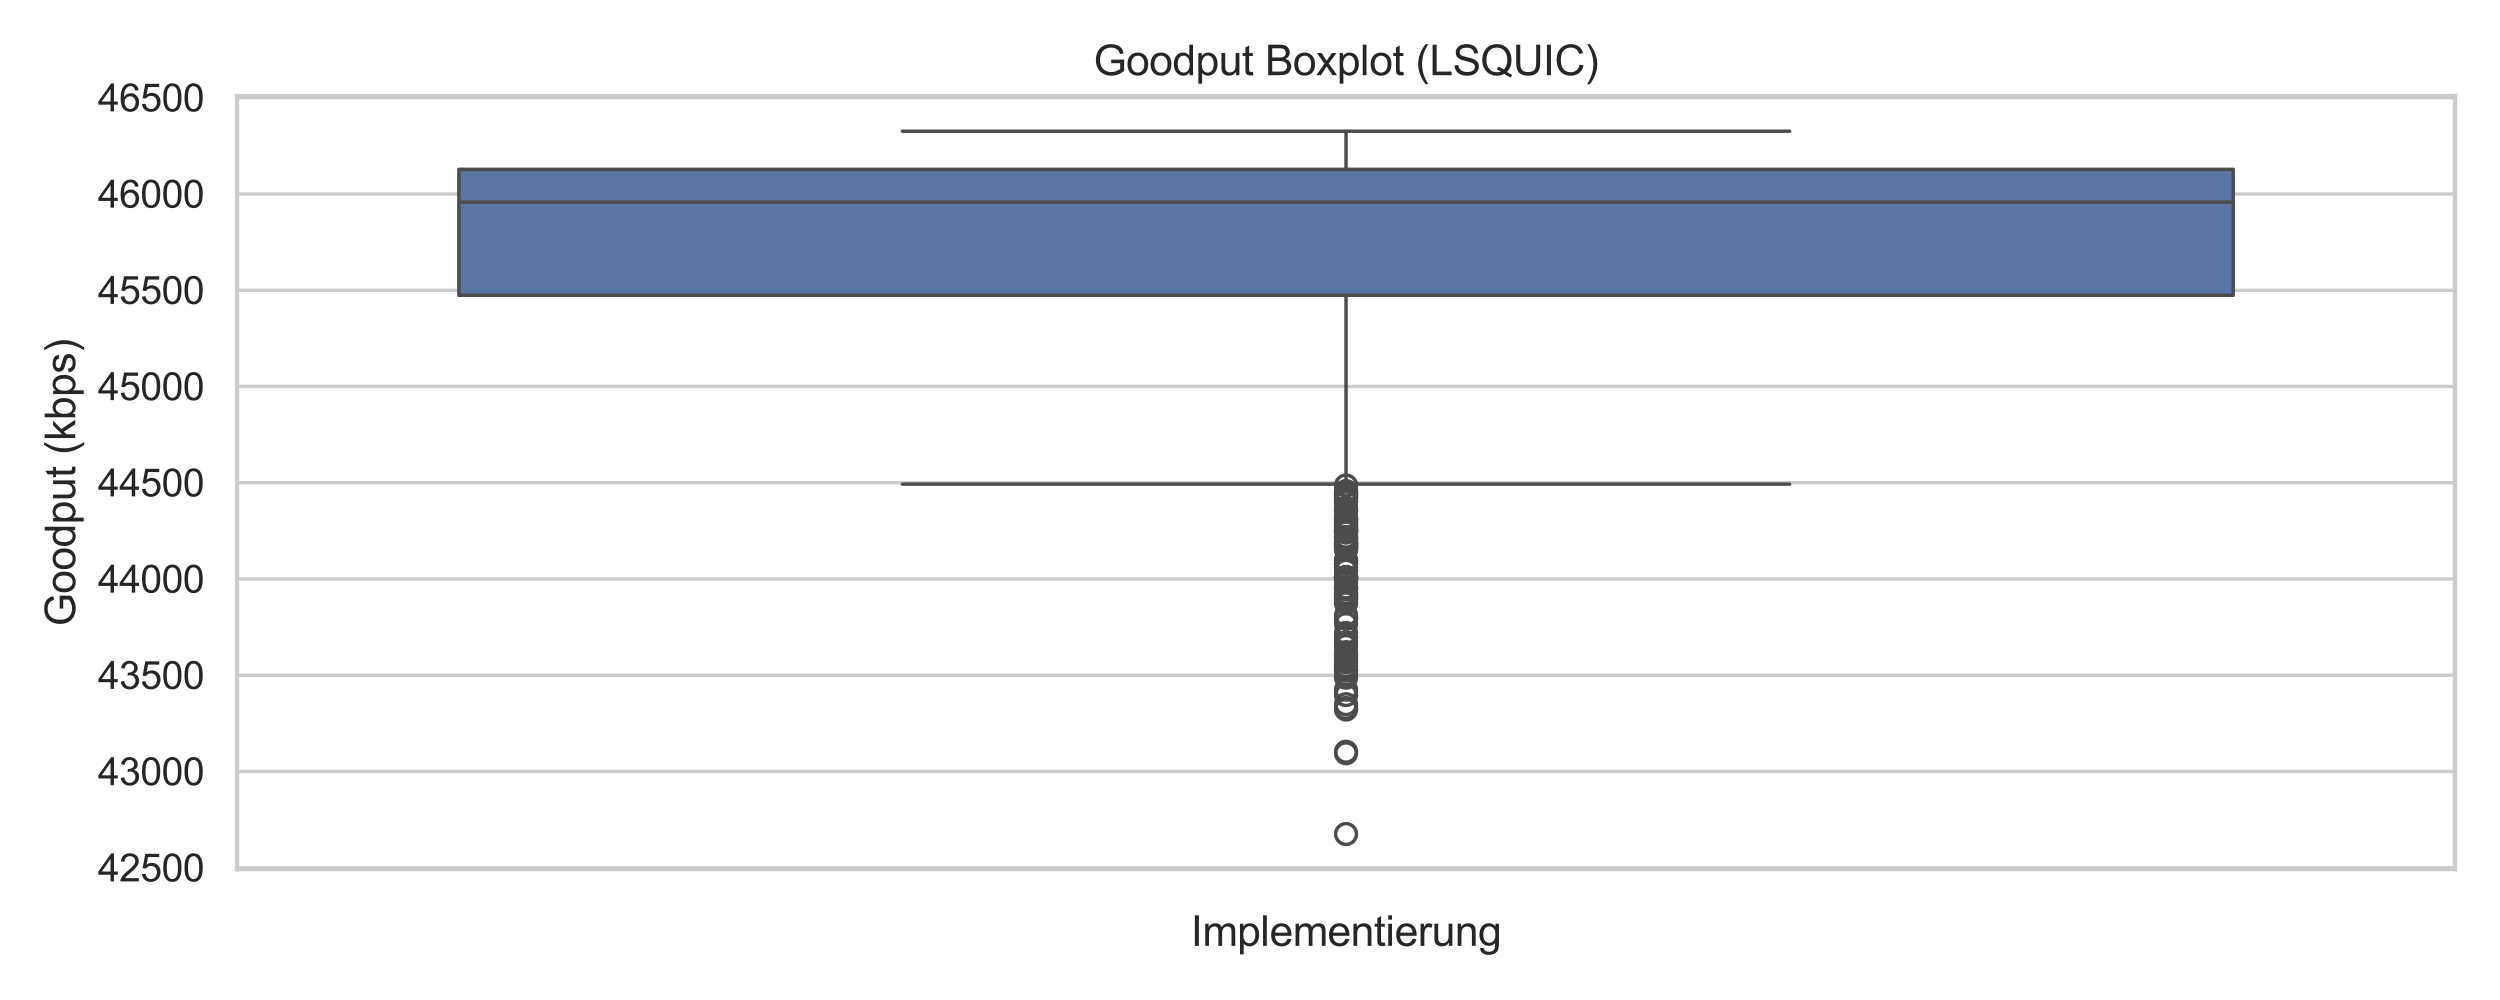 <?xml version="1.0" encoding="utf-8" standalone="no"?>
<!DOCTYPE svg PUBLIC "-//W3C//DTD SVG 1.1//EN"
  "http://www.w3.org/Graphics/SVG/1.1/DTD/svg11.dtd">
<svg xmlns:xlink="http://www.w3.org/1999/xlink" width="720pt" height="288pt" viewBox="0 0 720 288" xmlns="http://www.w3.org/2000/svg" version="1.1">
 <defs>
  <style type="text/css">*{stroke-linejoin: round; stroke-linecap: butt}</style>
 </defs>
 <g id="figure_1">
  <g id="patch_1">
   <path d="M 0 288 
L 720 288 
L 720 0 
L 0 0 
z
" style="fill: #ffffff"/>
  </g>
  <g id="axes_1">
   <g id="patch_2">
    <path d="M 68.276 250.324 
L 707.04 250.324 
L 707.04 27.656 
L 68.276 27.656 
z
" style="fill: #ffffff"/>
   </g>
   <g id="matplotlib.axis_1">
    <g id="xtick_1"/>
    <g id="text_1">
     <!-- Implementierung -->
     <g style="fill: #262626" transform="translate(342.972 272.413) scale(0.12 -0.12)">
      <defs>
       <path id="ArialMT-49" d="M 597 0 
L 597 4581 
L 1203 4581 
L 1203 0 
L 597 0 
z
" transform="scale(0.016)"/>
       <path id="ArialMT-6d" d="M 422 0 
L 422 3319 
L 925 3319 
L 925 2853 
Q 1081 3097 1340 3245 
Q 1600 3394 1931 3394 
Q 2300 3394 2536 3241 
Q 2772 3088 2869 2813 
Q 3263 3394 3894 3394 
Q 4388 3394 4653 3120 
Q 4919 2847 4919 2278 
L 4919 0 
L 4359 0 
L 4359 2091 
Q 4359 2428 4304 2576 
Q 4250 2725 4106 2815 
Q 3963 2906 3769 2906 
Q 3419 2906 3187 2673 
Q 2956 2441 2956 1928 
L 2956 0 
L 2394 0 
L 2394 2156 
Q 2394 2531 2256 2718 
Q 2119 2906 1806 2906 
Q 1569 2906 1367 2781 
Q 1166 2656 1075 2415 
Q 984 2175 984 1722 
L 984 0 
L 422 0 
z
" transform="scale(0.016)"/>
       <path id="ArialMT-70" d="M 422 -1272 
L 422 3319 
L 934 3319 
L 934 2888 
Q 1116 3141 1344 3267 
Q 1572 3394 1897 3394 
Q 2322 3394 2647 3175 
Q 2972 2956 3137 2557 
Q 3303 2159 3303 1684 
Q 3303 1175 3120 767 
Q 2938 359 2589 142 
Q 2241 -75 1856 -75 
Q 1575 -75 1351 44 
Q 1128 163 984 344 
L 984 -1272 
L 422 -1272 
z
M 931 1641 
Q 931 1000 1190 694 
Q 1450 388 1819 388 
Q 2194 388 2461 705 
Q 2728 1022 2728 1688 
Q 2728 2322 2467 2637 
Q 2206 2953 1844 2953 
Q 1484 2953 1207 2617 
Q 931 2281 931 1641 
z
" transform="scale(0.016)"/>
       <path id="ArialMT-6c" d="M 409 0 
L 409 4581 
L 972 4581 
L 972 0 
L 409 0 
z
" transform="scale(0.016)"/>
       <path id="ArialMT-65" d="M 2694 1069 
L 3275 997 
Q 3138 488 2766 206 
Q 2394 -75 1816 -75 
Q 1088 -75 661 373 
Q 234 822 234 1631 
Q 234 2469 665 2931 
Q 1097 3394 1784 3394 
Q 2450 3394 2872 2941 
Q 3294 2488 3294 1666 
Q 3294 1616 3291 1516 
L 816 1516 
Q 847 969 1125 678 
Q 1403 388 1819 388 
Q 2128 388 2347 550 
Q 2566 713 2694 1069 
z
M 847 1978 
L 2700 1978 
Q 2663 2397 2488 2606 
Q 2219 2931 1791 2931 
Q 1403 2931 1139 2672 
Q 875 2413 847 1978 
z
" transform="scale(0.016)"/>
       <path id="ArialMT-6e" d="M 422 0 
L 422 3319 
L 928 3319 
L 928 2847 
Q 1294 3394 1984 3394 
Q 2284 3394 2536 3286 
Q 2788 3178 2913 3003 
Q 3038 2828 3088 2588 
Q 3119 2431 3119 2041 
L 3119 0 
L 2556 0 
L 2556 2019 
Q 2556 2363 2490 2533 
Q 2425 2703 2258 2804 
Q 2091 2906 1866 2906 
Q 1506 2906 1245 2678 
Q 984 2450 984 1813 
L 984 0 
L 422 0 
z
" transform="scale(0.016)"/>
       <path id="ArialMT-74" d="M 1650 503 
L 1731 6 
Q 1494 -44 1306 -44 
Q 1000 -44 831 53 
Q 663 150 594 308 
Q 525 466 525 972 
L 525 2881 
L 113 2881 
L 113 3319 
L 525 3319 
L 525 4141 
L 1084 4478 
L 1084 3319 
L 1650 3319 
L 1650 2881 
L 1084 2881 
L 1084 941 
Q 1084 700 1114 631 
Q 1144 563 1211 522 
Q 1278 481 1403 481 
Q 1497 481 1650 503 
z
" transform="scale(0.016)"/>
       <path id="ArialMT-69" d="M 425 3934 
L 425 4581 
L 988 4581 
L 988 3934 
L 425 3934 
z
M 425 0 
L 425 3319 
L 988 3319 
L 988 0 
L 425 0 
z
" transform="scale(0.016)"/>
       <path id="ArialMT-72" d="M 416 0 
L 416 3319 
L 922 3319 
L 922 2816 
Q 1116 3169 1280 3281 
Q 1444 3394 1641 3394 
Q 1925 3394 2219 3213 
L 2025 2691 
Q 1819 2813 1613 2813 
Q 1428 2813 1281 2702 
Q 1134 2591 1072 2394 
Q 978 2094 978 1738 
L 978 0 
L 416 0 
z
" transform="scale(0.016)"/>
       <path id="ArialMT-75" d="M 2597 0 
L 2597 488 
Q 2209 -75 1544 -75 
Q 1250 -75 995 37 
Q 741 150 617 320 
Q 494 491 444 738 
Q 409 903 409 1263 
L 409 3319 
L 972 3319 
L 972 1478 
Q 972 1038 1006 884 
Q 1059 663 1231 536 
Q 1403 409 1656 409 
Q 1909 409 2131 539 
Q 2353 669 2445 892 
Q 2538 1116 2538 1541 
L 2538 3319 
L 3100 3319 
L 3100 0 
L 2597 0 
z
" transform="scale(0.016)"/>
       <path id="ArialMT-67" d="M 319 -275 
L 866 -356 
Q 900 -609 1056 -725 
Q 1266 -881 1628 -881 
Q 2019 -881 2231 -725 
Q 2444 -569 2519 -288 
Q 2563 -116 2559 434 
Q 2191 0 1641 0 
Q 956 0 581 494 
Q 206 988 206 1678 
Q 206 2153 378 2554 
Q 550 2956 876 3175 
Q 1203 3394 1644 3394 
Q 2231 3394 2613 2919 
L 2613 3319 
L 3131 3319 
L 3131 450 
Q 3131 -325 2973 -648 
Q 2816 -972 2473 -1159 
Q 2131 -1347 1631 -1347 
Q 1038 -1347 672 -1080 
Q 306 -813 319 -275 
z
M 784 1719 
Q 784 1066 1043 766 
Q 1303 466 1694 466 
Q 2081 466 2343 764 
Q 2606 1063 2606 1700 
Q 2606 2309 2336 2618 
Q 2066 2928 1684 2928 
Q 1309 2928 1046 2623 
Q 784 2319 784 1719 
z
" transform="scale(0.016)"/>
      </defs>
      <use xlink:href="#ArialMT-49"/>
      <use xlink:href="#ArialMT-6d" x="27.783"/>
      <use xlink:href="#ArialMT-70" x="111.084"/>
      <use xlink:href="#ArialMT-6c" x="166.699"/>
      <use xlink:href="#ArialMT-65" x="188.916"/>
      <use xlink:href="#ArialMT-6d" x="244.531"/>
      <use xlink:href="#ArialMT-65" x="327.832"/>
      <use xlink:href="#ArialMT-6e" x="383.447"/>
      <use xlink:href="#ArialMT-74" x="439.062"/>
      <use xlink:href="#ArialMT-69" x="466.846"/>
      <use xlink:href="#ArialMT-65" x="489.062"/>
      <use xlink:href="#ArialMT-72" x="544.678"/>
      <use xlink:href="#ArialMT-75" x="577.979"/>
      <use xlink:href="#ArialMT-6e" x="633.594"/>
      <use xlink:href="#ArialMT-67" x="689.209"/>
     </g>
    </g>
   </g>
   <g id="matplotlib.axis_2">
    <g id="ytick_1">
     <g id="line2d_1">
      <path d="M 68.276 249.913 
L 707.04 249.913 
" clip-path="url(#p7d743ca77b)" style="fill: none; stroke: #cccccc; stroke-linecap: round"/>
     </g>
     <g id="text_2">
      <!-- 42500 -->
      <g style="fill: #262626" transform="translate(28.191 253.85) scale(0.11 -0.11)">
       <defs>
        <path id="ArialMT-34" d="M 2069 0 
L 2069 1097 
L 81 1097 
L 81 1613 
L 2172 4581 
L 2631 4581 
L 2631 1613 
L 3250 1613 
L 3250 1097 
L 2631 1097 
L 2631 0 
L 2069 0 
z
M 2069 1613 
L 2069 3678 
L 634 1613 
L 2069 1613 
z
" transform="scale(0.016)"/>
        <path id="ArialMT-32" d="M 3222 541 
L 3222 0 
L 194 0 
Q 188 203 259 391 
Q 375 700 629 1000 
Q 884 1300 1366 1694 
Q 2113 2306 2375 2664 
Q 2638 3022 2638 3341 
Q 2638 3675 2398 3904 
Q 2159 4134 1775 4134 
Q 1369 4134 1125 3890 
Q 881 3647 878 3216 
L 300 3275 
Q 359 3922 746 4261 
Q 1134 4600 1788 4600 
Q 2447 4600 2831 4234 
Q 3216 3869 3216 3328 
Q 3216 3053 3103 2787 
Q 2991 2522 2730 2228 
Q 2469 1934 1863 1422 
Q 1356 997 1212 845 
Q 1069 694 975 541 
L 3222 541 
z
" transform="scale(0.016)"/>
        <path id="ArialMT-35" d="M 266 1200 
L 856 1250 
Q 922 819 1161 601 
Q 1400 384 1738 384 
Q 2144 384 2425 690 
Q 2706 997 2706 1503 
Q 2706 1984 2436 2262 
Q 2166 2541 1728 2541 
Q 1456 2541 1237 2417 
Q 1019 2294 894 2097 
L 366 2166 
L 809 4519 
L 3088 4519 
L 3088 3981 
L 1259 3981 
L 1013 2750 
Q 1425 3038 1878 3038 
Q 2478 3038 2890 2622 
Q 3303 2206 3303 1553 
Q 3303 931 2941 478 
Q 2500 -78 1738 -78 
Q 1113 -78 717 272 
Q 322 622 266 1200 
z
" transform="scale(0.016)"/>
        <path id="ArialMT-30" d="M 266 2259 
Q 266 3072 433 3567 
Q 600 4063 929 4331 
Q 1259 4600 1759 4600 
Q 2128 4600 2406 4451 
Q 2684 4303 2865 4023 
Q 3047 3744 3150 3342 
Q 3253 2941 3253 2259 
Q 3253 1453 3087 958 
Q 2922 463 2592 192 
Q 2263 -78 1759 -78 
Q 1097 -78 719 397 
Q 266 969 266 2259 
z
M 844 2259 
Q 844 1131 1108 757 
Q 1372 384 1759 384 
Q 2147 384 2411 759 
Q 2675 1134 2675 2259 
Q 2675 3391 2411 3762 
Q 2147 4134 1753 4134 
Q 1366 4134 1134 3806 
Q 844 3388 844 2259 
z
" transform="scale(0.016)"/>
       </defs>
       <use xlink:href="#ArialMT-34"/>
       <use xlink:href="#ArialMT-32" x="55.615"/>
       <use xlink:href="#ArialMT-35" x="111.23"/>
       <use xlink:href="#ArialMT-30" x="166.846"/>
       <use xlink:href="#ArialMT-30" x="222.461"/>
      </g>
     </g>
    </g>
    <g id="ytick_2">
     <g id="line2d_2">
      <path d="M 68.276 222.192 
L 707.04 222.192 
" clip-path="url(#p7d743ca77b)" style="fill: none; stroke: #cccccc; stroke-linecap: round"/>
     </g>
     <g id="text_3">
      <!-- 43000 -->
      <g style="fill: #262626" transform="translate(28.191 226.129) scale(0.11 -0.11)">
       <defs>
        <path id="ArialMT-33" d="M 269 1209 
L 831 1284 
Q 928 806 1161 595 
Q 1394 384 1728 384 
Q 2125 384 2398 659 
Q 2672 934 2672 1341 
Q 2672 1728 2419 1979 
Q 2166 2231 1775 2231 
Q 1616 2231 1378 2169 
L 1441 2663 
Q 1497 2656 1531 2656 
Q 1891 2656 2178 2843 
Q 2466 3031 2466 3422 
Q 2466 3731 2256 3934 
Q 2047 4138 1716 4138 
Q 1388 4138 1169 3931 
Q 950 3725 888 3313 
L 325 3413 
Q 428 3978 793 4289 
Q 1159 4600 1703 4600 
Q 2078 4600 2393 4439 
Q 2709 4278 2876 4000 
Q 3044 3722 3044 3409 
Q 3044 3113 2884 2869 
Q 2725 2625 2413 2481 
Q 2819 2388 3044 2092 
Q 3269 1797 3269 1353 
Q 3269 753 2831 336 
Q 2394 -81 1725 -81 
Q 1122 -81 723 278 
Q 325 638 269 1209 
z
" transform="scale(0.016)"/>
       </defs>
       <use xlink:href="#ArialMT-34"/>
       <use xlink:href="#ArialMT-33" x="55.615"/>
       <use xlink:href="#ArialMT-30" x="111.23"/>
       <use xlink:href="#ArialMT-30" x="166.846"/>
       <use xlink:href="#ArialMT-30" x="222.461"/>
      </g>
     </g>
    </g>
    <g id="ytick_3">
     <g id="line2d_3">
      <path d="M 68.276 194.471 
L 707.04 194.471 
" clip-path="url(#p7d743ca77b)" style="fill: none; stroke: #cccccc; stroke-linecap: round"/>
     </g>
     <g id="text_4">
      <!-- 43500 -->
      <g style="fill: #262626" transform="translate(28.191 198.408) scale(0.11 -0.11)">
       <use xlink:href="#ArialMT-34"/>
       <use xlink:href="#ArialMT-33" x="55.615"/>
       <use xlink:href="#ArialMT-35" x="111.23"/>
       <use xlink:href="#ArialMT-30" x="166.846"/>
       <use xlink:href="#ArialMT-30" x="222.461"/>
      </g>
     </g>
    </g>
    <g id="ytick_4">
     <g id="line2d_4">
      <path d="M 68.276 166.75 
L 707.04 166.75 
" clip-path="url(#p7d743ca77b)" style="fill: none; stroke: #cccccc; stroke-linecap: round"/>
     </g>
     <g id="text_5">
      <!-- 44000 -->
      <g style="fill: #262626" transform="translate(28.191 170.687) scale(0.11 -0.11)">
       <use xlink:href="#ArialMT-34"/>
       <use xlink:href="#ArialMT-34" x="55.615"/>
       <use xlink:href="#ArialMT-30" x="111.23"/>
       <use xlink:href="#ArialMT-30" x="166.846"/>
       <use xlink:href="#ArialMT-30" x="222.461"/>
      </g>
     </g>
    </g>
    <g id="ytick_5">
     <g id="line2d_5">
      <path d="M 68.276 139.029 
L 707.04 139.029 
" clip-path="url(#p7d743ca77b)" style="fill: none; stroke: #cccccc; stroke-linecap: round"/>
     </g>
     <g id="text_6">
      <!-- 44500 -->
      <g style="fill: #262626" transform="translate(28.191 142.966) scale(0.11 -0.11)">
       <use xlink:href="#ArialMT-34"/>
       <use xlink:href="#ArialMT-34" x="55.615"/>
       <use xlink:href="#ArialMT-35" x="111.23"/>
       <use xlink:href="#ArialMT-30" x="166.846"/>
       <use xlink:href="#ArialMT-30" x="222.461"/>
      </g>
     </g>
    </g>
    <g id="ytick_6">
     <g id="line2d_6">
      <path d="M 68.276 111.308 
L 707.04 111.308 
" clip-path="url(#p7d743ca77b)" style="fill: none; stroke: #cccccc; stroke-linecap: round"/>
     </g>
     <g id="text_7">
      <!-- 45000 -->
      <g style="fill: #262626" transform="translate(28.191 115.245) scale(0.11 -0.11)">
       <use xlink:href="#ArialMT-34"/>
       <use xlink:href="#ArialMT-35" x="55.615"/>
       <use xlink:href="#ArialMT-30" x="111.23"/>
       <use xlink:href="#ArialMT-30" x="166.846"/>
       <use xlink:href="#ArialMT-30" x="222.461"/>
      </g>
     </g>
    </g>
    <g id="ytick_7">
     <g id="line2d_7">
      <path d="M 68.276 83.587 
L 707.04 83.587 
" clip-path="url(#p7d743ca77b)" style="fill: none; stroke: #cccccc; stroke-linecap: round"/>
     </g>
     <g id="text_8">
      <!-- 45500 -->
      <g style="fill: #262626" transform="translate(28.191 87.524) scale(0.11 -0.11)">
       <use xlink:href="#ArialMT-34"/>
       <use xlink:href="#ArialMT-35" x="55.615"/>
       <use xlink:href="#ArialMT-35" x="111.23"/>
       <use xlink:href="#ArialMT-30" x="166.846"/>
       <use xlink:href="#ArialMT-30" x="222.461"/>
      </g>
     </g>
    </g>
    <g id="ytick_8">
     <g id="line2d_8">
      <path d="M 68.276 55.867 
L 707.04 55.867 
" clip-path="url(#p7d743ca77b)" style="fill: none; stroke: #cccccc; stroke-linecap: round"/>
     </g>
     <g id="text_9">
      <!-- 46000 -->
      <g style="fill: #262626" transform="translate(28.191 59.803) scale(0.11 -0.11)">
       <defs>
        <path id="ArialMT-36" d="M 3184 3459 
L 2625 3416 
Q 2550 3747 2413 3897 
Q 2184 4138 1850 4138 
Q 1581 4138 1378 3988 
Q 1113 3794 959 3422 
Q 806 3050 800 2363 
Q 1003 2672 1297 2822 
Q 1591 2972 1913 2972 
Q 2475 2972 2870 2558 
Q 3266 2144 3266 1488 
Q 3266 1056 3080 686 
Q 2894 316 2569 119 
Q 2244 -78 1831 -78 
Q 1128 -78 684 439 
Q 241 956 241 2144 
Q 241 3472 731 4075 
Q 1159 4600 1884 4600 
Q 2425 4600 2770 4297 
Q 3116 3994 3184 3459 
z
M 888 1484 
Q 888 1194 1011 928 
Q 1134 663 1356 523 
Q 1578 384 1822 384 
Q 2178 384 2434 671 
Q 2691 959 2691 1453 
Q 2691 1928 2437 2201 
Q 2184 2475 1800 2475 
Q 1419 2475 1153 2201 
Q 888 1928 888 1484 
z
" transform="scale(0.016)"/>
       </defs>
       <use xlink:href="#ArialMT-34"/>
       <use xlink:href="#ArialMT-36" x="55.615"/>
       <use xlink:href="#ArialMT-30" x="111.23"/>
       <use xlink:href="#ArialMT-30" x="166.846"/>
       <use xlink:href="#ArialMT-30" x="222.461"/>
      </g>
     </g>
    </g>
    <g id="ytick_9">
     <g id="line2d_9">
      <path d="M 68.276 28.146 
L 707.04 28.146 
" clip-path="url(#p7d743ca77b)" style="fill: none; stroke: #cccccc; stroke-linecap: round"/>
     </g>
     <g id="text_10">
      <!-- 46500 -->
      <g style="fill: #262626" transform="translate(28.191 32.082) scale(0.11 -0.11)">
       <use xlink:href="#ArialMT-34"/>
       <use xlink:href="#ArialMT-36" x="55.615"/>
       <use xlink:href="#ArialMT-35" x="111.23"/>
       <use xlink:href="#ArialMT-30" x="166.846"/>
       <use xlink:href="#ArialMT-30" x="222.461"/>
      </g>
     </g>
    </g>
    <g id="text_11">
     <!-- Goodput (kbps) -->
     <g style="fill: #262626" transform="translate(21.665 180.342) rotate(-90) scale(0.12 -0.12)">
      <defs>
       <path id="ArialMT-47" d="M 2638 1797 
L 2638 2334 
L 4578 2338 
L 4578 638 
Q 4131 281 3656 101 
Q 3181 -78 2681 -78 
Q 2006 -78 1454 211 
Q 903 500 622 1047 
Q 341 1594 341 2269 
Q 341 2938 620 3517 
Q 900 4097 1425 4378 
Q 1950 4659 2634 4659 
Q 3131 4659 3532 4498 
Q 3934 4338 4162 4050 
Q 4391 3763 4509 3300 
L 3963 3150 
Q 3859 3500 3706 3700 
Q 3553 3900 3268 4020 
Q 2984 4141 2638 4141 
Q 2222 4141 1919 4014 
Q 1616 3888 1430 3681 
Q 1244 3475 1141 3228 
Q 966 2803 966 2306 
Q 966 1694 1177 1281 
Q 1388 869 1791 669 
Q 2194 469 2647 469 
Q 3041 469 3416 620 
Q 3791 772 3984 944 
L 3984 1797 
L 2638 1797 
z
" transform="scale(0.016)"/>
       <path id="ArialMT-6f" d="M 213 1659 
Q 213 2581 725 3025 
Q 1153 3394 1769 3394 
Q 2453 3394 2887 2945 
Q 3322 2497 3322 1706 
Q 3322 1066 3130 698 
Q 2938 331 2570 128 
Q 2203 -75 1769 -75 
Q 1072 -75 642 372 
Q 213 819 213 1659 
z
M 791 1659 
Q 791 1022 1069 705 
Q 1347 388 1769 388 
Q 2188 388 2466 706 
Q 2744 1025 2744 1678 
Q 2744 2294 2464 2611 
Q 2184 2928 1769 2928 
Q 1347 2928 1069 2612 
Q 791 2297 791 1659 
z
" transform="scale(0.016)"/>
       <path id="ArialMT-64" d="M 2575 0 
L 2575 419 
Q 2259 -75 1647 -75 
Q 1250 -75 917 144 
Q 584 363 401 755 
Q 219 1147 219 1656 
Q 219 2153 384 2558 
Q 550 2963 881 3178 
Q 1213 3394 1622 3394 
Q 1922 3394 2156 3267 
Q 2391 3141 2538 2938 
L 2538 4581 
L 3097 4581 
L 3097 0 
L 2575 0 
z
M 797 1656 
Q 797 1019 1065 703 
Q 1334 388 1700 388 
Q 2069 388 2326 689 
Q 2584 991 2584 1609 
Q 2584 2291 2321 2609 
Q 2059 2928 1675 2928 
Q 1300 2928 1048 2622 
Q 797 2316 797 1656 
z
" transform="scale(0.016)"/>
       <path id="ArialMT-20" transform="scale(0.016)"/>
       <path id="ArialMT-28" d="M 1497 -1347 
Q 1031 -759 709 28 
Q 388 816 388 1659 
Q 388 2403 628 3084 
Q 909 3875 1497 4659 
L 1900 4659 
Q 1522 4009 1400 3731 
Q 1209 3300 1100 2831 
Q 966 2247 966 1656 
Q 966 153 1900 -1347 
L 1497 -1347 
z
" transform="scale(0.016)"/>
       <path id="ArialMT-6b" d="M 425 0 
L 425 4581 
L 988 4581 
L 988 1969 
L 2319 3319 
L 3047 3319 
L 1778 2088 
L 3175 0 
L 2481 0 
L 1384 1697 
L 988 1316 
L 988 0 
L 425 0 
z
" transform="scale(0.016)"/>
       <path id="ArialMT-62" d="M 941 0 
L 419 0 
L 419 4581 
L 981 4581 
L 981 2947 
Q 1338 3394 1891 3394 
Q 2197 3394 2470 3270 
Q 2744 3147 2920 2923 
Q 3097 2700 3197 2384 
Q 3297 2069 3297 1709 
Q 3297 856 2875 390 
Q 2453 -75 1863 -75 
Q 1275 -75 941 416 
L 941 0 
z
M 934 1684 
Q 934 1088 1097 822 
Q 1363 388 1816 388 
Q 2184 388 2453 708 
Q 2722 1028 2722 1663 
Q 2722 2313 2464 2622 
Q 2206 2931 1841 2931 
Q 1472 2931 1203 2611 
Q 934 2291 934 1684 
z
" transform="scale(0.016)"/>
       <path id="ArialMT-73" d="M 197 991 
L 753 1078 
Q 800 744 1014 566 
Q 1228 388 1613 388 
Q 2000 388 2187 545 
Q 2375 703 2375 916 
Q 2375 1106 2209 1216 
Q 2094 1291 1634 1406 
Q 1016 1563 777 1677 
Q 538 1791 414 1992 
Q 291 2194 291 2438 
Q 291 2659 392 2848 
Q 494 3038 669 3163 
Q 800 3259 1026 3326 
Q 1253 3394 1513 3394 
Q 1903 3394 2198 3281 
Q 2494 3169 2634 2976 
Q 2775 2784 2828 2463 
L 2278 2388 
Q 2241 2644 2061 2787 
Q 1881 2931 1553 2931 
Q 1166 2931 1000 2803 
Q 834 2675 834 2503 
Q 834 2394 903 2306 
Q 972 2216 1119 2156 
Q 1203 2125 1616 2013 
Q 2213 1853 2448 1751 
Q 2684 1650 2818 1456 
Q 2953 1263 2953 975 
Q 2953 694 2789 445 
Q 2625 197 2315 61 
Q 2006 -75 1616 -75 
Q 969 -75 630 194 
Q 291 463 197 991 
z
" transform="scale(0.016)"/>
       <path id="ArialMT-29" d="M 791 -1347 
L 388 -1347 
Q 1322 153 1322 1656 
Q 1322 2244 1188 2822 
Q 1081 3291 891 3722 
Q 769 4003 388 4659 
L 791 4659 
Q 1378 3875 1659 3084 
Q 1900 2403 1900 1659 
Q 1900 816 1576 28 
Q 1253 -759 791 -1347 
z
" transform="scale(0.016)"/>
      </defs>
      <use xlink:href="#ArialMT-47"/>
      <use xlink:href="#ArialMT-6f" x="77.783"/>
      <use xlink:href="#ArialMT-6f" x="133.398"/>
      <use xlink:href="#ArialMT-64" x="189.014"/>
      <use xlink:href="#ArialMT-70" x="244.629"/>
      <use xlink:href="#ArialMT-75" x="300.244"/>
      <use xlink:href="#ArialMT-74" x="355.859"/>
      <use xlink:href="#ArialMT-20" x="383.643"/>
      <use xlink:href="#ArialMT-28" x="411.426"/>
      <use xlink:href="#ArialMT-6b" x="444.727"/>
      <use xlink:href="#ArialMT-62" x="494.727"/>
      <use xlink:href="#ArialMT-70" x="550.342"/>
      <use xlink:href="#ArialMT-73" x="605.957"/>
      <use xlink:href="#ArialMT-29" x="655.957"/>
     </g>
    </g>
   </g>
   <g id="patch_3">
    <path d="M 132.153 85.039 
L 643.164 85.039 
L 643.164 48.778 
L 132.153 48.778 
L 132.153 85.039 
z
" clip-path="url(#p7d743ca77b)" style="fill: #5875a4; stroke: #4c4c4c; stroke-linejoin: miter"/>
   </g>
   <g id="line2d_10">
    <path d="M 387.658 85.039 
L 387.658 139.423 
" clip-path="url(#p7d743ca77b)" style="fill: none; stroke: #4c4c4c"/>
   </g>
   <g id="line2d_11">
    <path d="M 387.658 48.778 
L 387.658 37.778 
" clip-path="url(#p7d743ca77b)" style="fill: none; stroke: #4c4c4c"/>
   </g>
   <g id="line2d_12">
    <path d="M 259.905 139.423 
L 515.411 139.423 
" clip-path="url(#p7d743ca77b)" style="fill: none; stroke: #4c4c4c; stroke-linecap: round"/>
   </g>
   <g id="line2d_13">
    <path d="M 259.905 37.778 
L 515.411 37.778 
" clip-path="url(#p7d743ca77b)" style="fill: none; stroke: #4c4c4c; stroke-linecap: round"/>
   </g>
   <g id="line2d_14">
    <defs>
     <path id="mab0cccdb6c" d="M 0 3 
C 0.796 3 1.559 2.684 2.121 2.121 
C 2.684 1.559 3 0.796 3 0 
C 3 -0.796 2.684 -1.559 2.121 -2.121 
C 1.559 -2.684 0.796 -3 0 -3 
C -0.796 -3 -1.559 -2.684 -2.121 -2.121 
C -2.684 -1.559 -3 -0.796 -3 0 
C -3 0.796 -2.684 1.559 -2.121 2.121 
C -1.559 2.684 -0.796 3 0 3 
z
" style="stroke: #4c4c4c"/>
    </defs>
    <g clip-path="url(#p7d743ca77b)">
     <use xlink:href="#mab0cccdb6c" x="387.658" y="161.414" style="fill-opacity: 0; stroke: #4c4c4c"/>
     <use xlink:href="#mab0cccdb6c" x="387.658" y="186.04" style="fill-opacity: 0; stroke: #4c4c4c"/>
     <use xlink:href="#mab0cccdb6c" x="387.658" y="152.958" style="fill-opacity: 0; stroke: #4c4c4c"/>
     <use xlink:href="#mab0cccdb6c" x="387.658" y="169.201" style="fill-opacity: 0; stroke: #4c4c4c"/>
     <use xlink:href="#mab0cccdb6c" x="387.658" y="195.16" style="fill-opacity: 0; stroke: #4c4c4c"/>
     <use xlink:href="#mab0cccdb6c" x="387.658" y="142.114" style="fill-opacity: 0; stroke: #4c4c4c"/>
     <use xlink:href="#mab0cccdb6c" x="387.658" y="152.435" style="fill-opacity: 0; stroke: #4c4c4c"/>
     <use xlink:href="#mab0cccdb6c" x="387.658" y="149.578" style="fill-opacity: 0; stroke: #4c4c4c"/>
     <use xlink:href="#mab0cccdb6c" x="387.658" y="154.679" style="fill-opacity: 0; stroke: #4c4c4c"/>
     <use xlink:href="#mab0cccdb6c" x="387.658" y="157.45" style="fill-opacity: 0; stroke: #4c4c4c"/>
     <use xlink:href="#mab0cccdb6c" x="387.658" y="166.273" style="fill-opacity: 0; stroke: #4c4c4c"/>
     <use xlink:href="#mab0cccdb6c" x="387.658" y="150.682" style="fill-opacity: 0; stroke: #4c4c4c"/>
     <use xlink:href="#mab0cccdb6c" x="387.658" y="182.282" style="fill-opacity: 0; stroke: #4c4c4c"/>
     <use xlink:href="#mab0cccdb6c" x="387.658" y="144.349" style="fill-opacity: 0; stroke: #4c4c4c"/>
     <use xlink:href="#mab0cccdb6c" x="387.658" y="170.8" style="fill-opacity: 0; stroke: #4c4c4c"/>
     <use xlink:href="#mab0cccdb6c" x="387.658" y="188.791" style="fill-opacity: 0; stroke: #4c4c4c"/>
     <use xlink:href="#mab0cccdb6c" x="387.658" y="166.234" style="fill-opacity: 0; stroke: #4c4c4c"/>
     <use xlink:href="#mab0cccdb6c" x="387.658" y="190.708" style="fill-opacity: 0; stroke: #4c4c4c"/>
     <use xlink:href="#mab0cccdb6c" x="387.658" y="203.893" style="fill-opacity: 0; stroke: #4c4c4c"/>
     <use xlink:href="#mab0cccdb6c" x="387.658" y="155.995" style="fill-opacity: 0; stroke: #4c4c4c"/>
     <use xlink:href="#mab0cccdb6c" x="387.658" y="166.295" style="fill-opacity: 0; stroke: #4c4c4c"/>
     <use xlink:href="#mab0cccdb6c" x="387.658" y="153.286" style="fill-opacity: 0; stroke: #4c4c4c"/>
     <use xlink:href="#mab0cccdb6c" x="387.658" y="169.762" style="fill-opacity: 0; stroke: #4c4c4c"/>
     <use xlink:href="#mab0cccdb6c" x="387.658" y="153.108" style="fill-opacity: 0; stroke: #4c4c4c"/>
     <use xlink:href="#mab0cccdb6c" x="387.658" y="152.595" style="fill-opacity: 0; stroke: #4c4c4c"/>
     <use xlink:href="#mab0cccdb6c" x="387.658" y="146.163" style="fill-opacity: 0; stroke: #4c4c4c"/>
     <use xlink:href="#mab0cccdb6c" x="387.658" y="154.644" style="fill-opacity: 0; stroke: #4c4c4c"/>
     <use xlink:href="#mab0cccdb6c" x="387.658" y="149.358" style="fill-opacity: 0; stroke: #4c4c4c"/>
     <use xlink:href="#mab0cccdb6c" x="387.658" y="193.129" style="fill-opacity: 0; stroke: #4c4c4c"/>
     <use xlink:href="#mab0cccdb6c" x="387.658" y="155.118" style="fill-opacity: 0; stroke: #4c4c4c"/>
     <use xlink:href="#mab0cccdb6c" x="387.658" y="188.835" style="fill-opacity: 0; stroke: #4c4c4c"/>
     <use xlink:href="#mab0cccdb6c" x="387.658" y="144.682" style="fill-opacity: 0; stroke: #4c4c4c"/>
     <use xlink:href="#mab0cccdb6c" x="387.658" y="151.844" style="fill-opacity: 0; stroke: #4c4c4c"/>
     <use xlink:href="#mab0cccdb6c" x="387.658" y="192.604" style="fill-opacity: 0; stroke: #4c4c4c"/>
     <use xlink:href="#mab0cccdb6c" x="387.658" y="158.377" style="fill-opacity: 0; stroke: #4c4c4c"/>
     <use xlink:href="#mab0cccdb6c" x="387.658" y="153.337" style="fill-opacity: 0; stroke: #4c4c4c"/>
     <use xlink:href="#mab0cccdb6c" x="387.658" y="142.67" style="fill-opacity: 0; stroke: #4c4c4c"/>
     <use xlink:href="#mab0cccdb6c" x="387.658" y="192.975" style="fill-opacity: 0; stroke: #4c4c4c"/>
     <use xlink:href="#mab0cccdb6c" x="387.658" y="166.225" style="fill-opacity: 0; stroke: #4c4c4c"/>
     <use xlink:href="#mab0cccdb6c" x="387.658" y="166.757" style="fill-opacity: 0; stroke: #4c4c4c"/>
     <use xlink:href="#mab0cccdb6c" x="387.658" y="169.473" style="fill-opacity: 0; stroke: #4c4c4c"/>
     <use xlink:href="#mab0cccdb6c" x="387.658" y="143.683" style="fill-opacity: 0; stroke: #4c4c4c"/>
     <use xlink:href="#mab0cccdb6c" x="387.658" y="157.846" style="fill-opacity: 0; stroke: #4c4c4c"/>
     <use xlink:href="#mab0cccdb6c" x="387.658" y="147.205" style="fill-opacity: 0; stroke: #4c4c4c"/>
     <use xlink:href="#mab0cccdb6c" x="387.658" y="158.074" style="fill-opacity: 0; stroke: #4c4c4c"/>
     <use xlink:href="#mab0cccdb6c" x="387.658" y="179.708" style="fill-opacity: 0; stroke: #4c4c4c"/>
     <use xlink:href="#mab0cccdb6c" x="387.658" y="178.025" style="fill-opacity: 0; stroke: #4c4c4c"/>
     <use xlink:href="#mab0cccdb6c" x="387.658" y="156.567" style="fill-opacity: 0; stroke: #4c4c4c"/>
     <use xlink:href="#mab0cccdb6c" x="387.658" y="156.221" style="fill-opacity: 0; stroke: #4c4c4c"/>
     <use xlink:href="#mab0cccdb6c" x="387.658" y="142.058" style="fill-opacity: 0; stroke: #4c4c4c"/>
     <use xlink:href="#mab0cccdb6c" x="387.658" y="167.645" style="fill-opacity: 0; stroke: #4c4c4c"/>
     <use xlink:href="#mab0cccdb6c" x="387.658" y="141.428" style="fill-opacity: 0; stroke: #4c4c4c"/>
     <use xlink:href="#mab0cccdb6c" x="387.658" y="146.868" style="fill-opacity: 0; stroke: #4c4c4c"/>
     <use xlink:href="#mab0cccdb6c" x="387.658" y="152.734" style="fill-opacity: 0; stroke: #4c4c4c"/>
     <use xlink:href="#mab0cccdb6c" x="387.658" y="161.311" style="fill-opacity: 0; stroke: #4c4c4c"/>
     <use xlink:href="#mab0cccdb6c" x="387.658" y="157.584" style="fill-opacity: 0; stroke: #4c4c4c"/>
     <use xlink:href="#mab0cccdb6c" x="387.658" y="156.409" style="fill-opacity: 0; stroke: #4c4c4c"/>
     <use xlink:href="#mab0cccdb6c" x="387.658" y="178.2" style="fill-opacity: 0; stroke: #4c4c4c"/>
     <use xlink:href="#mab0cccdb6c" x="387.658" y="172.552" style="fill-opacity: 0; stroke: #4c4c4c"/>
     <use xlink:href="#mab0cccdb6c" x="387.658" y="143.378" style="fill-opacity: 0; stroke: #4c4c4c"/>
     <use xlink:href="#mab0cccdb6c" x="387.658" y="173.255" style="fill-opacity: 0; stroke: #4c4c4c"/>
     <use xlink:href="#mab0cccdb6c" x="387.658" y="151.184" style="fill-opacity: 0; stroke: #4c4c4c"/>
     <use xlink:href="#mab0cccdb6c" x="387.658" y="169.458" style="fill-opacity: 0; stroke: #4c4c4c"/>
     <use xlink:href="#mab0cccdb6c" x="387.658" y="171.743" style="fill-opacity: 0; stroke: #4c4c4c"/>
     <use xlink:href="#mab0cccdb6c" x="387.658" y="162.43" style="fill-opacity: 0; stroke: #4c4c4c"/>
     <use xlink:href="#mab0cccdb6c" x="387.658" y="189.696" style="fill-opacity: 0; stroke: #4c4c4c"/>
     <use xlink:href="#mab0cccdb6c" x="387.658" y="190.023" style="fill-opacity: 0; stroke: #4c4c4c"/>
     <use xlink:href="#mab0cccdb6c" x="387.658" y="200.179" style="fill-opacity: 0; stroke: #4c4c4c"/>
     <use xlink:href="#mab0cccdb6c" x="387.658" y="187.813" style="fill-opacity: 0; stroke: #4c4c4c"/>
     <use xlink:href="#mab0cccdb6c" x="387.658" y="162.25" style="fill-opacity: 0; stroke: #4c4c4c"/>
     <use xlink:href="#mab0cccdb6c" x="387.658" y="183.425" style="fill-opacity: 0; stroke: #4c4c4c"/>
     <use xlink:href="#mab0cccdb6c" x="387.658" y="171.824" style="fill-opacity: 0; stroke: #4c4c4c"/>
     <use xlink:href="#mab0cccdb6c" x="387.658" y="194.19" style="fill-opacity: 0; stroke: #4c4c4c"/>
     <use xlink:href="#mab0cccdb6c" x="387.658" y="204.333" style="fill-opacity: 0; stroke: #4c4c4c"/>
     <use xlink:href="#mab0cccdb6c" x="387.658" y="139.815" style="fill-opacity: 0; stroke: #4c4c4c"/>
     <use xlink:href="#mab0cccdb6c" x="387.658" y="216.937" style="fill-opacity: 0; stroke: #4c4c4c"/>
     <use xlink:href="#mab0cccdb6c" x="387.658" y="184.96" style="fill-opacity: 0; stroke: #4c4c4c"/>
     <use xlink:href="#mab0cccdb6c" x="387.658" y="240.202" style="fill-opacity: 0; stroke: #4c4c4c"/>
     <use xlink:href="#mab0cccdb6c" x="387.658" y="155.2" style="fill-opacity: 0; stroke: #4c4c4c"/>
     <use xlink:href="#mab0cccdb6c" x="387.658" y="149.778" style="fill-opacity: 0; stroke: #4c4c4c"/>
     <use xlink:href="#mab0cccdb6c" x="387.658" y="166.307" style="fill-opacity: 0; stroke: #4c4c4c"/>
     <use xlink:href="#mab0cccdb6c" x="387.658" y="157.206" style="fill-opacity: 0; stroke: #4c4c4c"/>
     <use xlink:href="#mab0cccdb6c" x="387.658" y="149.085" style="fill-opacity: 0; stroke: #4c4c4c"/>
     <use xlink:href="#mab0cccdb6c" x="387.658" y="172.577" style="fill-opacity: 0; stroke: #4c4c4c"/>
     <use xlink:href="#mab0cccdb6c" x="387.658" y="151.61" style="fill-opacity: 0; stroke: #4c4c4c"/>
     <use xlink:href="#mab0cccdb6c" x="387.658" y="156.799" style="fill-opacity: 0; stroke: #4c4c4c"/>
     <use xlink:href="#mab0cccdb6c" x="387.658" y="216.505" style="fill-opacity: 0; stroke: #4c4c4c"/>
     <use xlink:href="#mab0cccdb6c" x="387.658" y="177.183" style="fill-opacity: 0; stroke: #4c4c4c"/>
     <use xlink:href="#mab0cccdb6c" x="387.658" y="150.092" style="fill-opacity: 0; stroke: #4c4c4c"/>
     <use xlink:href="#mab0cccdb6c" x="387.658" y="173.732" style="fill-opacity: 0; stroke: #4c4c4c"/>
     <use xlink:href="#mab0cccdb6c" x="387.658" y="141.769" style="fill-opacity: 0; stroke: #4c4c4c"/>
     <use xlink:href="#mab0cccdb6c" x="387.658" y="163.457" style="fill-opacity: 0; stroke: #4c4c4c"/>
     <use xlink:href="#mab0cccdb6c" x="387.658" y="164.352" style="fill-opacity: 0; stroke: #4c4c4c"/>
     <use xlink:href="#mab0cccdb6c" x="387.658" y="142.915" style="fill-opacity: 0; stroke: #4c4c4c"/>
     <use xlink:href="#mab0cccdb6c" x="387.658" y="171.195" style="fill-opacity: 0; stroke: #4c4c4c"/>
     <use xlink:href="#mab0cccdb6c" x="387.658" y="198.619" style="fill-opacity: 0; stroke: #4c4c4c"/>
     <use xlink:href="#mab0cccdb6c" x="387.658" y="191.846" style="fill-opacity: 0; stroke: #4c4c4c"/>
     <use xlink:href="#mab0cccdb6c" x="387.658" y="202.802" style="fill-opacity: 0; stroke: #4c4c4c"/>
     <use xlink:href="#mab0cccdb6c" x="387.658" y="156.689" style="fill-opacity: 0; stroke: #4c4c4c"/>
     <use xlink:href="#mab0cccdb6c" x="387.658" y="166.221" style="fill-opacity: 0; stroke: #4c4c4c"/>
     <use xlink:href="#mab0cccdb6c" x="387.658" y="147.039" style="fill-opacity: 0; stroke: #4c4c4c"/>
    </g>
   </g>
   <g id="line2d_15">
    <path d="M 132.153 58.214 
L 643.164 58.214 
" clip-path="url(#p7d743ca77b)" style="fill: none; stroke: #4c4c4c"/>
   </g>
   <g id="patch_4">
    <path d="M 68.276 250.324 
L 68.276 27.656 
" style="fill: none; stroke: #cccccc; stroke-width: 1.25; stroke-linejoin: miter; stroke-linecap: square"/>
   </g>
   <g id="patch_5">
    <path d="M 707.04 250.324 
L 707.04 27.656 
" style="fill: none; stroke: #cccccc; stroke-width: 1.25; stroke-linejoin: miter; stroke-linecap: square"/>
   </g>
   <g id="patch_6">
    <path d="M 68.276 250.324 
L 707.04 250.324 
" style="fill: none; stroke: #cccccc; stroke-width: 1.25; stroke-linejoin: miter; stroke-linecap: square"/>
   </g>
   <g id="patch_7">
    <path d="M 68.276 27.656 
L 707.04 27.656 
" style="fill: none; stroke: #cccccc; stroke-width: 1.25; stroke-linejoin: miter; stroke-linecap: square"/>
   </g>
   <g id="text_12">
    <!-- Goodput Boxplot (LSQUIC) -->
    <g style="fill: #262626" transform="translate(314.962 21.656) scale(0.12 -0.12)">
     <defs>
      <path id="ArialMT-42" d="M 469 0 
L 469 4581 
L 2188 4581 
Q 2713 4581 3030 4442 
Q 3347 4303 3526 4014 
Q 3706 3725 3706 3409 
Q 3706 3116 3547 2856 
Q 3388 2597 3066 2438 
Q 3481 2316 3704 2022 
Q 3928 1728 3928 1328 
Q 3928 1006 3792 729 
Q 3656 453 3456 303 
Q 3256 153 2954 76 
Q 2653 0 2216 0 
L 469 0 
z
M 1075 2656 
L 2066 2656 
Q 2469 2656 2644 2709 
Q 2875 2778 2992 2937 
Q 3109 3097 3109 3338 
Q 3109 3566 3000 3739 
Q 2891 3913 2687 3977 
Q 2484 4041 1991 4041 
L 1075 4041 
L 1075 2656 
z
M 1075 541 
L 2216 541 
Q 2509 541 2628 563 
Q 2838 600 2978 687 
Q 3119 775 3209 942 
Q 3300 1109 3300 1328 
Q 3300 1584 3169 1773 
Q 3038 1963 2805 2039 
Q 2572 2116 2134 2116 
L 1075 2116 
L 1075 541 
z
" transform="scale(0.016)"/>
      <path id="ArialMT-78" d="M 47 0 
L 1259 1725 
L 138 3319 
L 841 3319 
L 1350 2541 
Q 1494 2319 1581 2169 
Q 1719 2375 1834 2534 
L 2394 3319 
L 3066 3319 
L 1919 1756 
L 3153 0 
L 2463 0 
L 1781 1031 
L 1600 1309 
L 728 0 
L 47 0 
z
" transform="scale(0.016)"/>
      <path id="ArialMT-4c" d="M 469 0 
L 469 4581 
L 1075 4581 
L 1075 541 
L 3331 541 
L 3331 0 
L 469 0 
z
" transform="scale(0.016)"/>
      <path id="ArialMT-53" d="M 288 1472 
L 859 1522 
Q 900 1178 1048 958 
Q 1197 738 1509 602 
Q 1822 466 2213 466 
Q 2559 466 2825 569 
Q 3091 672 3220 851 
Q 3350 1031 3350 1244 
Q 3350 1459 3225 1620 
Q 3100 1781 2813 1891 
Q 2628 1963 1997 2114 
Q 1366 2266 1113 2400 
Q 784 2572 623 2826 
Q 463 3081 463 3397 
Q 463 3744 659 4045 
Q 856 4347 1234 4503 
Q 1613 4659 2075 4659 
Q 2584 4659 2973 4495 
Q 3363 4331 3572 4012 
Q 3781 3694 3797 3291 
L 3216 3247 
Q 3169 3681 2898 3903 
Q 2628 4125 2100 4125 
Q 1550 4125 1298 3923 
Q 1047 3722 1047 3438 
Q 1047 3191 1225 3031 
Q 1400 2872 2139 2705 
Q 2878 2538 3153 2413 
Q 3553 2228 3743 1945 
Q 3934 1663 3934 1294 
Q 3934 928 3725 604 
Q 3516 281 3123 101 
Q 2731 -78 2241 -78 
Q 1619 -78 1198 103 
Q 778 284 539 648 
Q 300 1013 288 1472 
z
" transform="scale(0.016)"/>
      <path id="ArialMT-51" d="M 3966 491 
Q 4388 200 4744 66 
L 4566 -356 
Q 4072 -178 3581 206 
Q 3072 -78 2456 -78 
Q 1834 -78 1328 222 
Q 822 522 548 1065 
Q 275 1609 275 2291 
Q 275 2969 550 3525 
Q 825 4081 1333 4372 
Q 1841 4663 2469 4663 
Q 3103 4663 3612 4361 
Q 4122 4059 4389 3517 
Q 4656 2975 4656 2294 
Q 4656 1728 4484 1276 
Q 4313 825 3966 491 
z
M 2631 1266 
Q 3156 1119 3497 828 
Q 4031 1316 4031 2294 
Q 4031 2850 3842 3265 
Q 3653 3681 3289 3911 
Q 2925 4141 2472 4141 
Q 1794 4141 1347 3677 
Q 900 3213 900 2291 
Q 900 1397 1342 919 
Q 1784 441 2472 441 
Q 2797 441 3084 563 
Q 2800 747 2484 825 
L 2631 1266 
z
" transform="scale(0.016)"/>
      <path id="ArialMT-55" d="M 3500 4581 
L 4106 4581 
L 4106 1934 
Q 4106 1244 3950 837 
Q 3794 431 3386 176 
Q 2978 -78 2316 -78 
Q 1672 -78 1262 144 
Q 853 366 678 786 
Q 503 1206 503 1934 
L 503 4581 
L 1109 4581 
L 1109 1938 
Q 1109 1341 1220 1058 
Q 1331 775 1601 622 
Q 1872 469 2263 469 
Q 2931 469 3215 772 
Q 3500 1075 3500 1938 
L 3500 4581 
z
" transform="scale(0.016)"/>
      <path id="ArialMT-43" d="M 3763 1606 
L 4369 1453 
Q 4178 706 3683 314 
Q 3188 -78 2472 -78 
Q 1731 -78 1267 223 
Q 803 525 561 1097 
Q 319 1669 319 2325 
Q 319 3041 592 3573 
Q 866 4106 1370 4382 
Q 1875 4659 2481 4659 
Q 3169 4659 3637 4309 
Q 4106 3959 4291 3325 
L 3694 3184 
Q 3534 3684 3231 3912 
Q 2928 4141 2469 4141 
Q 1941 4141 1586 3887 
Q 1231 3634 1087 3207 
Q 944 2781 944 2328 
Q 944 1744 1114 1308 
Q 1284 872 1643 656 
Q 2003 441 2422 441 
Q 2931 441 3284 734 
Q 3638 1028 3763 1606 
z
" transform="scale(0.016)"/>
     </defs>
     <use xlink:href="#ArialMT-47"/>
     <use xlink:href="#ArialMT-6f" x="77.783"/>
     <use xlink:href="#ArialMT-6f" x="133.398"/>
     <use xlink:href="#ArialMT-64" x="189.014"/>
     <use xlink:href="#ArialMT-70" x="244.629"/>
     <use xlink:href="#ArialMT-75" x="300.244"/>
     <use xlink:href="#ArialMT-74" x="355.859"/>
     <use xlink:href="#ArialMT-20" x="383.643"/>
     <use xlink:href="#ArialMT-42" x="411.426"/>
     <use xlink:href="#ArialMT-6f" x="478.125"/>
     <use xlink:href="#ArialMT-78" x="533.74"/>
     <use xlink:href="#ArialMT-70" x="583.74"/>
     <use xlink:href="#ArialMT-6c" x="639.355"/>
     <use xlink:href="#ArialMT-6f" x="661.572"/>
     <use xlink:href="#ArialMT-74" x="717.188"/>
     <use xlink:href="#ArialMT-20" x="744.971"/>
     <use xlink:href="#ArialMT-28" x="772.754"/>
     <use xlink:href="#ArialMT-4c" x="806.055"/>
     <use xlink:href="#ArialMT-53" x="861.67"/>
     <use xlink:href="#ArialMT-51" x="928.369"/>
     <use xlink:href="#ArialMT-55" x="1006.152"/>
     <use xlink:href="#ArialMT-49" x="1078.369"/>
     <use xlink:href="#ArialMT-43" x="1106.152"/>
     <use xlink:href="#ArialMT-29" x="1178.369"/>
    </g>
   </g>
  </g>
 </g>
 <defs>
  <clipPath id="p7d743ca77b">
   <rect x="68.276" y="27.656" width="638.764" height="222.667"/>
  </clipPath>
 </defs>
</svg>
